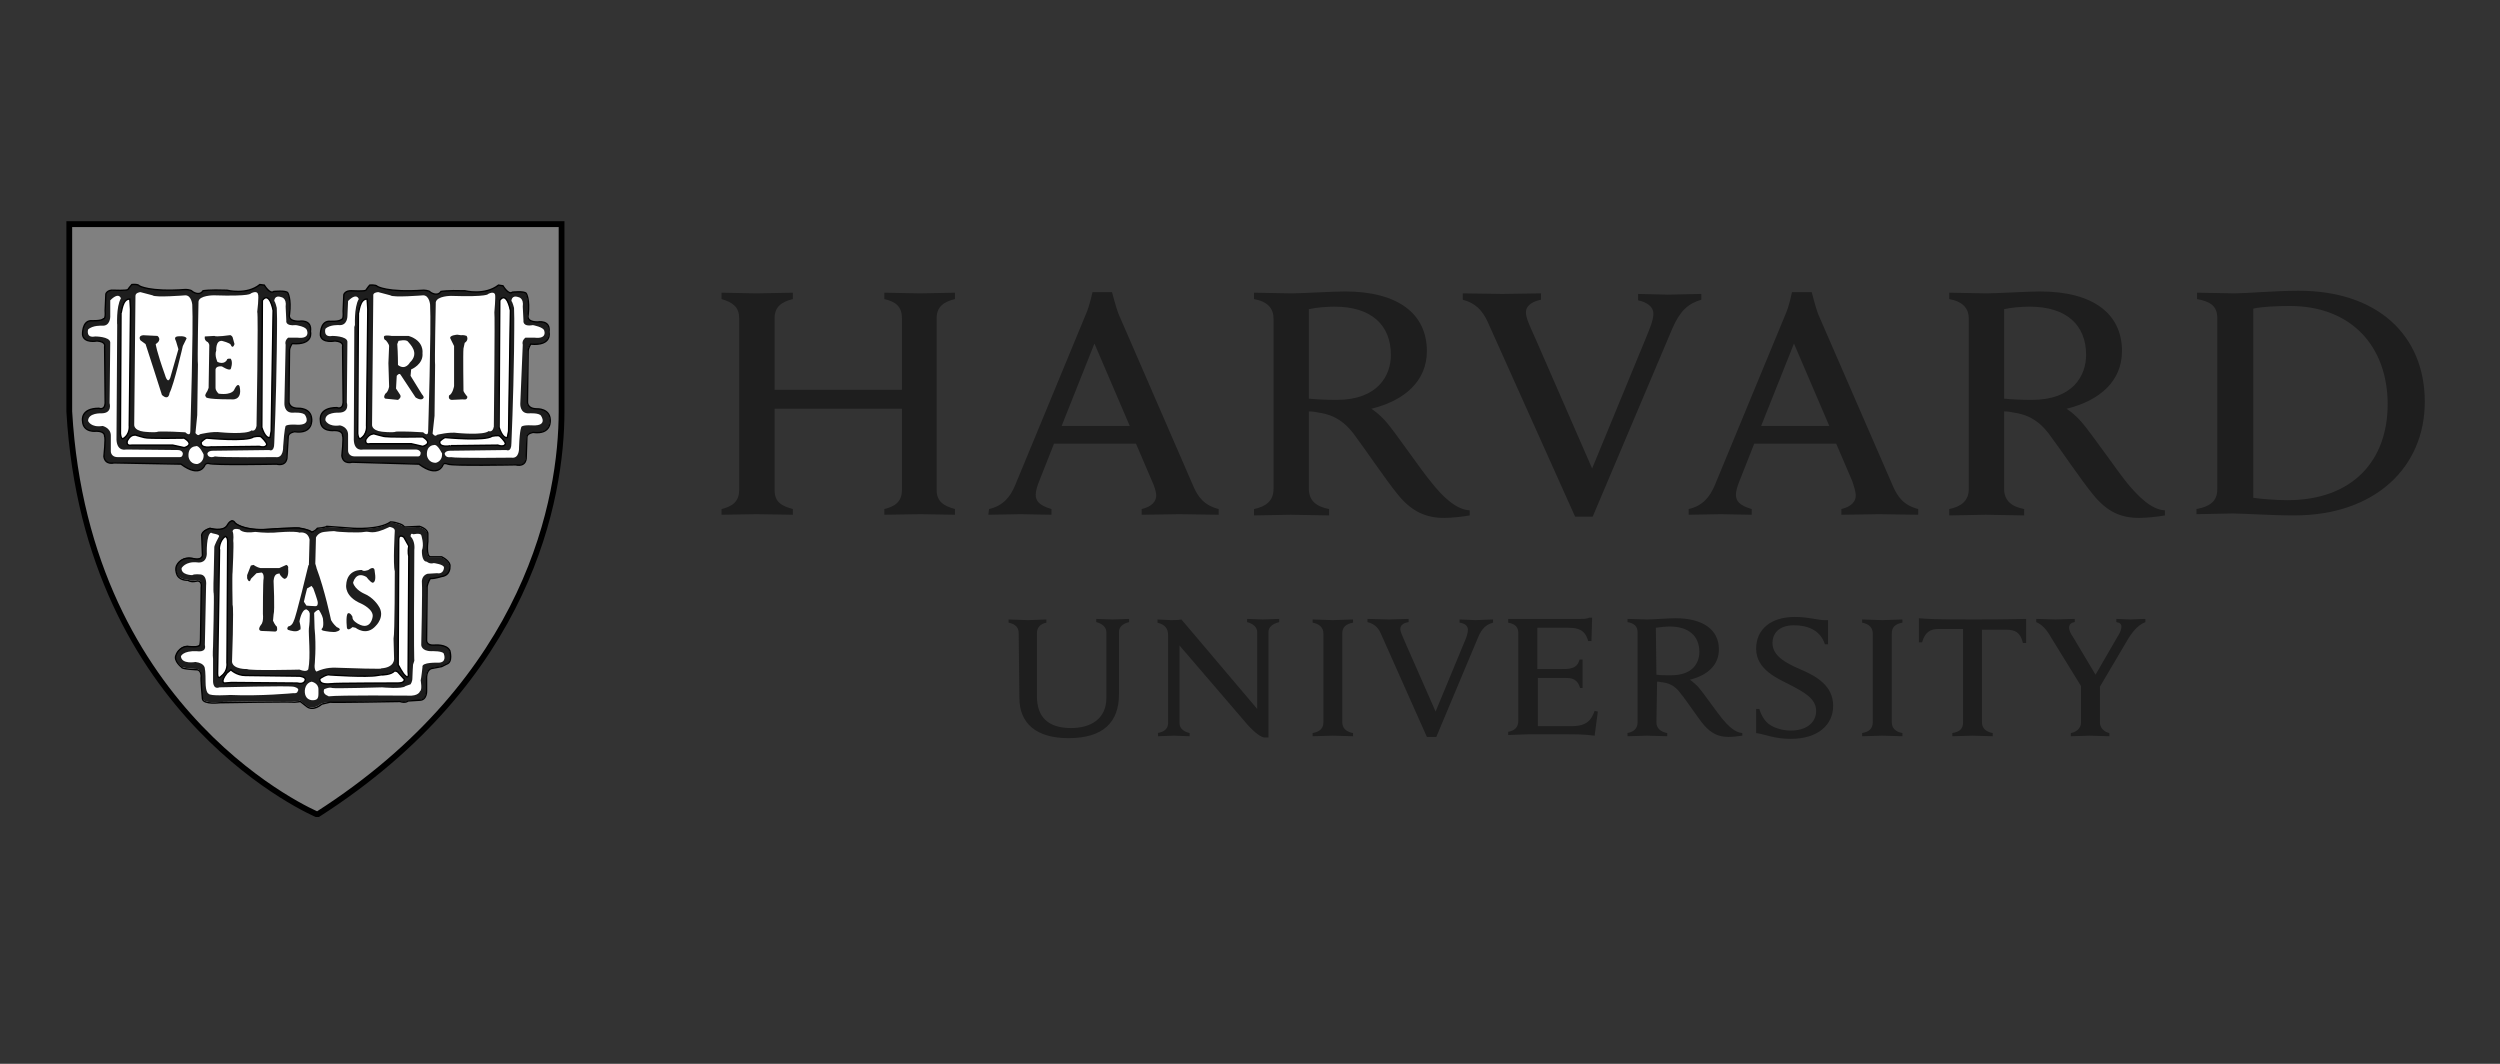 <svg xmlns="http://www.w3.org/2000/svg" xmlns:xlink="http://www.w3.org/1999/xlink" width="94" zoomAndPan="magnify" viewBox="0 0 70.5 30" height="40" preserveAspectRatio="xMidYMid meet" version="1.0"><rect x="0" y="0" width="70.5" height="30" fill="#333333" stroke="none"/><defs><clipPath id="195f1dda12"><path d="M 61 8 L 68.379 8 L 68.379 15 L 61 15 Z M 61 8 " clip-rule="nonzero"/></clipPath><clipPath id="0a9da9d79e"><path d="M 1.863 6.227 L 16 6.227 L 16 23 L 1.863 23 Z M 1.863 6.227 " clip-rule="nonzero"/></clipPath><clipPath id="6139759021"><path d="M 1.863 6.227 L 17 6.227 L 17 23.039 L 1.863 23.039 Z M 1.863 6.227 " clip-rule="nonzero"/></clipPath></defs><path fill="#1e1e1e" d="M 28.727 17.848 C 28.727 17.703 28.637 17.594 28.441 17.559 L 28.441 17.469 C 28.547 17.469 28.887 17.488 28.992 17.488 C 29.082 17.488 29.402 17.469 29.508 17.469 L 29.508 17.559 C 29.332 17.594 29.242 17.703 29.242 17.848 L 29.242 19.637 C 29.242 20.207 29.543 20.531 30.203 20.531 C 30.754 20.531 31.199 20.277 31.199 19.688 L 31.199 17.828 C 31.199 17.703 31.109 17.594 30.914 17.543 L 30.914 17.453 C 30.984 17.453 31.27 17.469 31.379 17.469 C 31.465 17.469 31.77 17.453 31.84 17.453 L 31.84 17.543 C 31.645 17.594 31.555 17.684 31.555 17.828 L 31.555 19.582 C 31.555 20.367 31.109 20.816 30.133 20.816 C 29.227 20.816 28.746 20.406 28.746 19.672 Z M 28.727 17.848 " fill-opacity="1" fill-rule="nonzero"/><path fill="#1e1e1e" d="M 32.641 20.672 C 32.855 20.637 32.941 20.531 32.941 20.387 L 32.941 17.918 C 32.941 17.703 32.836 17.613 32.641 17.559 L 32.641 17.469 C 32.746 17.469 32.926 17.488 33.016 17.488 C 33.102 17.488 33.227 17.488 33.316 17.469 L 35.453 19.992 L 35.453 17.828 C 35.453 17.703 35.363 17.594 35.168 17.543 L 35.168 17.453 C 35.238 17.453 35.523 17.469 35.609 17.469 C 35.699 17.469 35.984 17.453 36.074 17.453 L 36.074 17.543 C 35.879 17.594 35.77 17.684 35.77 17.828 L 35.77 20.797 L 35.648 20.797 C 35.559 20.781 35.414 20.691 35.184 20.441 L 33.262 18.203 L 33.262 20.387 C 33.262 20.512 33.336 20.621 33.547 20.672 L 33.547 20.762 C 33.477 20.762 33.191 20.746 33.102 20.746 C 33.016 20.746 32.73 20.762 32.656 20.762 L 32.656 20.672 Z M 32.641 20.672 " fill-opacity="1" fill-rule="nonzero"/><path fill="#1e1e1e" d="M 49.523 19.992 L 49.613 19.992 C 49.664 20.172 49.773 20.352 49.914 20.441 C 50.074 20.547 50.305 20.602 50.5 20.602 C 50.93 20.602 51.215 20.387 51.215 20.047 C 51.215 19.688 50.855 19.512 50.449 19.297 C 50.129 19.133 49.523 18.883 49.523 18.293 C 49.523 17.738 49.949 17.398 50.609 17.398 C 51.055 17.398 51.266 17.504 51.551 17.488 L 51.551 18.168 L 51.461 18.168 C 51.336 17.773 50.98 17.633 50.59 17.633 C 50.145 17.633 49.984 17.883 49.984 18.133 C 49.984 18.488 50.34 18.688 50.75 18.867 C 51.215 19.062 51.695 19.332 51.695 19.902 C 51.695 20.441 51.266 20.836 50.5 20.836 C 50.039 20.836 49.773 20.707 49.523 20.672 Z M 49.523 19.992 " fill-opacity="1" fill-rule="nonzero"/><path fill="#1e1e1e" d="M 58.719 19.402 L 57.848 17.988 C 57.707 17.738 57.582 17.613 57.422 17.543 L 57.422 17.453 C 57.547 17.453 57.867 17.469 57.957 17.469 C 58.043 17.469 58.383 17.453 58.508 17.453 L 58.508 17.543 C 58.398 17.559 58.348 17.613 58.348 17.703 C 58.348 17.773 58.398 17.883 58.453 17.953 C 58.508 18.043 59.094 19.027 59.094 19.027 L 59.715 17.953 C 59.789 17.848 59.824 17.738 59.824 17.668 C 59.824 17.594 59.77 17.559 59.68 17.543 L 59.68 17.453 C 59.789 17.453 60 17.469 60.074 17.469 C 60.145 17.469 60.395 17.453 60.5 17.453 L 60.5 17.543 C 60.27 17.633 60.109 17.848 59.965 18.098 L 59.184 19.422 M 59.219 19.258 L 59.219 20.387 C 59.219 20.492 59.309 20.637 59.484 20.672 L 59.484 20.762 C 59.379 20.762 59.023 20.746 58.934 20.746 C 58.844 20.746 58.523 20.762 58.398 20.762 L 58.398 20.672 C 58.598 20.637 58.684 20.492 58.684 20.387 L 58.684 19.312 " fill-opacity="1" fill-rule="nonzero"/><path fill="#1e1e1e" d="M 42.531 17.453 L 44.578 17.453 C 44.648 17.453 44.754 17.453 44.809 17.418 L 44.898 17.418 L 44.879 18.078 L 44.789 18.078 C 44.719 17.863 44.629 17.703 44.238 17.703 L 43.352 17.703 L 43.352 18.867 L 44.027 18.867 C 44.133 18.867 44.238 18.867 44.293 18.848 C 44.453 18.812 44.508 18.723 44.543 18.598 L 44.629 18.598 C 44.629 18.703 44.629 18.918 44.629 18.992 C 44.629 19.062 44.629 19.297 44.629 19.402 L 44.559 19.402 C 44.523 19.277 44.453 19.168 44.312 19.133 C 44.258 19.117 44.133 19.117 44.043 19.117 L 43.367 19.117 L 43.367 20.477 L 44.328 20.477 C 44.754 20.477 44.879 20.297 44.969 20.047 L 45.059 20.066 L 44.969 20.746 C 44.648 20.707 44.473 20.707 44.113 20.707 L 43.102 20.707 C 42.992 20.707 42.637 20.727 42.531 20.727 L 42.531 20.637 C 42.711 20.602 42.816 20.512 42.816 20.332 L 42.816 17.848 C 42.816 17.684 42.727 17.594 42.531 17.559 Z M 42.531 17.453 " fill-opacity="1" fill-rule="nonzero"/><path fill="#1e1e1e" d="M 37.32 17.863 C 37.32 17.703 37.211 17.594 37.016 17.559 L 37.016 17.469 C 37.125 17.469 37.48 17.488 37.586 17.488 C 37.676 17.488 38.031 17.469 38.156 17.469 L 38.156 17.559 C 37.961 17.594 37.852 17.684 37.852 17.863 L 37.852 20.367 C 37.852 20.531 37.961 20.637 38.156 20.672 L 38.156 20.762 C 38.047 20.762 37.691 20.746 37.586 20.746 C 37.496 20.746 37.125 20.762 37.016 20.762 L 37.016 20.672 C 37.211 20.637 37.32 20.547 37.32 20.367 Z M 37.32 17.863 " fill-opacity="1" fill-rule="nonzero"/><path fill="#1e1e1e" d="M 52.812 17.863 C 52.812 17.703 52.707 17.594 52.512 17.559 L 52.512 17.469 C 52.617 17.469 52.973 17.488 53.082 17.488 C 53.172 17.488 53.527 17.469 53.648 17.469 L 53.648 17.559 C 53.453 17.594 53.348 17.684 53.348 17.863 L 53.348 20.367 C 53.348 20.531 53.453 20.637 53.648 20.672 L 53.648 20.762 C 53.543 20.762 53.188 20.746 53.082 20.746 C 52.992 20.746 52.617 20.762 52.512 20.762 L 52.512 20.672 C 52.707 20.637 52.812 20.547 52.812 20.367 Z M 52.812 17.863 " fill-opacity="1" fill-rule="nonzero"/><path fill="#1e1e1e" d="M 55.645 17.469 C 54.523 17.469 54.344 17.453 54.113 17.434 L 54.113 18.113 L 54.203 18.113 C 54.289 17.809 54.449 17.738 54.664 17.738 L 55.359 17.738 L 55.359 20.367 C 55.359 20.547 55.27 20.637 55.055 20.672 L 55.055 20.762 C 55.164 20.762 55.535 20.746 55.625 20.746 C 55.73 20.746 56.07 20.762 56.195 20.762 L 56.195 20.672 C 56 20.637 55.891 20.531 55.891 20.367 L 55.891 17.758 L 56.586 17.758 C 56.816 17.758 56.977 17.828 57.047 18.133 L 57.137 18.133 L 57.137 17.453 C 56.941 17.453 56.762 17.469 55.645 17.469 " fill-opacity="1" fill-rule="nonzero"/><path fill="#1e1e1e" d="M 46.711 20.367 C 46.711 20.531 46.82 20.637 47.016 20.672 L 47.016 20.762 C 46.906 20.762 46.551 20.746 46.445 20.746 C 46.355 20.746 46 20.762 45.895 20.762 L 45.895 20.672 C 46.07 20.637 46.18 20.547 46.18 20.367 L 46.18 17.828 C 46.18 17.668 46.09 17.578 45.895 17.543 L 45.895 17.453 C 46 17.453 46.355 17.469 46.445 17.469 C 46.605 17.469 47.066 17.434 47.246 17.434 C 48.027 17.434 48.473 17.758 48.473 18.312 C 48.473 18.758 48.152 19.043 47.656 19.168 C 47.656 19.168 47.762 19.242 47.887 19.367 C 48.027 19.527 48.402 20.066 48.562 20.262 C 48.723 20.457 48.918 20.656 49.133 20.672 L 49.133 20.746 C 49.023 20.762 48.863 20.781 48.742 20.781 C 48.473 20.781 48.262 20.691 48.047 20.441 C 47.867 20.227 47.566 19.762 47.387 19.547 C 47.281 19.402 47.141 19.277 46.891 19.242 C 46.836 19.242 46.801 19.223 46.73 19.223 Z M 46.711 19.027 C 46.82 19.043 46.98 19.043 47.121 19.043 C 47.742 19.043 47.922 18.688 47.922 18.383 C 47.922 17.934 47.621 17.668 47.086 17.668 C 46.98 17.668 46.82 17.684 46.695 17.703 Z M 46.711 19.027 " fill-opacity="1" fill-rule="nonzero"/><path fill="#1e1e1e" d="M 38.938 17.863 C 38.867 17.703 38.762 17.594 38.562 17.543 L 38.562 17.453 C 38.688 17.453 39.082 17.469 39.168 17.469 C 39.258 17.469 39.598 17.453 39.723 17.453 L 39.723 17.543 C 39.613 17.559 39.488 17.613 39.488 17.738 C 39.488 17.809 39.543 17.918 39.633 18.133 L 40.484 20.066 L 41.285 18.133 C 41.359 17.973 41.395 17.848 41.395 17.758 C 41.395 17.648 41.305 17.578 41.16 17.559 L 41.16 17.469 C 41.27 17.469 41.535 17.488 41.605 17.488 C 41.676 17.488 41.98 17.469 42.105 17.469 L 42.105 17.559 C 41.91 17.613 41.785 17.719 41.676 17.988 L 40.504 20.781 L 40.238 20.781 Z M 38.938 17.863 " fill-opacity="1" fill-rule="nonzero"/><path fill="#1e1e1e" d="M 41.945 9.059 C 41.801 8.754 41.605 8.543 41.25 8.453 L 41.25 8.273 C 41.465 8.273 42.195 8.289 42.371 8.289 C 42.531 8.289 43.227 8.273 43.457 8.273 L 43.457 8.453 C 43.262 8.488 43.031 8.594 43.031 8.809 C 43.031 8.953 43.117 9.148 43.297 9.543 L 44.898 13.211 L 46.41 9.543 C 46.535 9.238 46.625 9.023 46.625 8.844 C 46.625 8.648 46.445 8.523 46.195 8.469 L 46.195 8.289 C 46.391 8.289 46.891 8.309 47.031 8.309 C 47.176 8.309 47.762 8.289 47.977 8.289 L 47.977 8.453 C 47.602 8.559 47.371 8.773 47.156 9.273 L 44.914 14.57 L 44.418 14.57 Z M 41.945 9.059 " fill-opacity="1" fill-rule="nonzero"/><path fill="#1e1e1e" d="M 20.348 14.355 C 20.633 14.285 20.844 14.16 20.844 13.82 L 20.844 8.969 C 20.844 8.648 20.648 8.523 20.348 8.434 L 20.348 8.254 C 20.508 8.254 21.164 8.273 21.324 8.273 C 21.504 8.273 22.199 8.254 22.359 8.254 L 22.359 8.434 C 22.074 8.504 21.844 8.629 21.844 8.969 L 21.844 10.992 L 25.434 10.992 L 25.434 8.969 C 25.434 8.629 25.238 8.504 24.938 8.434 L 24.938 8.254 C 25.098 8.254 25.773 8.273 25.953 8.273 C 26.113 8.273 26.789 8.254 26.93 8.254 L 26.93 8.434 C 26.645 8.504 26.414 8.629 26.414 8.969 L 26.414 13.82 C 26.414 14.141 26.609 14.266 26.93 14.355 L 26.93 14.516 C 26.789 14.516 26.113 14.5 25.953 14.5 C 25.773 14.5 25.098 14.516 24.938 14.516 L 24.938 14.355 C 25.223 14.285 25.434 14.16 25.434 13.82 L 25.434 11.527 L 21.844 11.527 L 21.844 13.82 C 21.844 14.16 22.039 14.266 22.359 14.355 L 22.359 14.516 C 22.199 14.516 21.523 14.5 21.324 14.5 C 21.164 14.5 20.508 14.516 20.348 14.516 Z M 20.348 14.355 " fill-opacity="1" fill-rule="nonzero"/><g clip-path="url(#195f1dda12)"><path fill="#1e1e1e" d="M 61.941 14.355 C 62.312 14.285 62.527 14.141 62.527 13.801 L 62.527 8.969 C 62.527 8.629 62.332 8.504 61.957 8.434 L 61.957 8.254 C 62.172 8.254 62.848 8.273 63.027 8.273 C 63.328 8.273 64.164 8.199 64.824 8.199 C 67.027 8.199 68.379 9.438 68.379 11.332 C 68.379 13.176 66.977 14.535 64.699 14.535 C 64.039 14.535 63.258 14.48 62.953 14.48 C 62.777 14.48 62.137 14.5 61.941 14.5 Z M 63.523 14.035 C 63.754 14.07 64.164 14.105 64.504 14.105 C 66.352 14.105 67.332 12.98 67.332 11.402 C 67.332 9.777 66.316 8.629 64.574 8.629 C 64.219 8.629 63.773 8.648 63.543 8.703 L 63.543 14.035 Z M 63.523 14.035 " fill-opacity="1" fill-rule="nonzero"/></g><path fill="#1e1e1e" d="M 36.91 13.785 C 36.91 14.105 37.105 14.285 37.48 14.355 L 37.48 14.535 C 37.266 14.535 36.59 14.516 36.395 14.516 C 36.234 14.516 35.559 14.535 35.363 14.535 L 35.363 14.355 C 35.699 14.285 35.914 14.125 35.914 13.785 L 35.914 8.988 C 35.914 8.703 35.754 8.504 35.363 8.434 L 35.363 8.254 C 35.574 8.254 36.234 8.273 36.41 8.273 C 36.715 8.273 37.586 8.219 37.926 8.219 C 39.418 8.219 40.238 8.844 40.238 9.902 C 40.238 10.742 39.613 11.297 38.672 11.527 C 38.672 11.527 38.883 11.656 39.098 11.906 C 39.363 12.211 40.078 13.266 40.379 13.621 C 40.664 13.98 41.055 14.375 41.445 14.391 L 41.445 14.535 C 41.25 14.57 40.949 14.605 40.719 14.605 C 40.219 14.605 39.809 14.43 39.418 13.945 C 39.082 13.535 38.492 12.656 38.156 12.211 C 37.941 11.941 37.676 11.707 37.195 11.637 C 37.105 11.617 37.016 11.602 36.91 11.602 Z M 36.91 11.242 C 37.105 11.262 37.391 11.277 37.691 11.277 C 38.848 11.277 39.223 10.598 39.223 10.008 C 39.223 9.168 38.672 8.648 37.641 8.648 C 37.426 8.648 37.125 8.668 36.91 8.719 Z M 36.91 11.242 " fill-opacity="1" fill-rule="nonzero"/><path fill="#1e1e1e" d="M 56.516 13.785 C 56.516 14.105 56.711 14.285 57.082 14.355 L 57.082 14.535 C 56.871 14.535 56.195 14.516 56 14.516 C 55.84 14.516 55.164 14.535 54.969 14.535 L 54.969 14.355 C 55.305 14.285 55.52 14.125 55.52 13.785 L 55.52 8.988 C 55.52 8.703 55.359 8.504 54.969 8.434 L 54.969 8.254 C 55.18 8.254 55.82 8.273 56.016 8.273 C 56.32 8.273 57.191 8.219 57.527 8.219 C 59.023 8.219 59.84 8.844 59.84 9.902 C 59.84 10.742 59.219 11.297 58.277 11.527 C 58.277 11.527 58.488 11.656 58.703 11.906 C 58.969 12.211 59.699 13.266 59.984 13.621 C 60.285 13.98 60.66 14.375 61.051 14.391 L 61.051 14.535 C 60.855 14.57 60.555 14.605 60.32 14.605 C 59.805 14.605 59.414 14.43 59.023 13.945 C 58.684 13.535 58.098 12.656 57.762 12.211 C 57.547 11.941 57.281 11.707 56.801 11.637 C 56.711 11.617 56.621 11.602 56.516 11.602 Z M 56.516 11.242 C 56.711 11.262 56.996 11.277 57.297 11.277 C 58.453 11.277 58.828 10.598 58.828 10.008 C 58.828 9.168 58.277 8.648 57.242 8.648 C 57.031 8.648 56.727 8.668 56.516 8.719 Z M 56.516 11.242 " fill-opacity="1" fill-rule="nonzero"/><path fill="#1e1e1e" d="M 27.891 14.355 C 28.281 14.266 28.496 14.016 28.637 13.66 L 30.629 8.844 C 30.719 8.648 30.809 8.238 30.809 8.238 L 31.359 8.238 C 31.359 8.238 31.465 8.648 31.539 8.844 L 33.637 13.676 C 33.777 14.016 33.957 14.25 34.367 14.355 L 34.367 14.516 C 34.133 14.516 33.422 14.5 33.262 14.5 C 33.102 14.5 32.426 14.516 32.195 14.516 L 32.195 14.355 C 32.496 14.285 32.605 14.125 32.605 13.98 C 32.605 13.855 32.551 13.711 32.48 13.551 L 32.035 12.512 L 29.723 12.512 L 29.312 13.551 C 29.262 13.676 29.207 13.836 29.207 13.945 C 29.207 14.125 29.297 14.25 29.652 14.355 L 29.652 14.516 C 29.438 14.516 28.906 14.5 28.781 14.5 L 27.871 14.516 Z M 31.859 12.012 L 30.863 9.688 L 29.938 12.012 Z M 31.859 12.012 " fill-opacity="1" fill-rule="nonzero"/><path fill="#1e1e1e" d="M 47.621 14.355 C 48.012 14.266 48.223 14.016 48.367 13.66 L 50.359 8.844 C 50.449 8.648 50.535 8.238 50.535 8.238 L 51.09 8.238 C 51.09 8.238 51.195 8.648 51.266 8.844 L 53.367 13.676 C 53.508 14.016 53.688 14.25 54.094 14.355 L 54.094 14.516 C 53.863 14.516 53.152 14.5 52.992 14.5 C 52.832 14.5 52.156 14.516 51.926 14.516 L 51.926 14.355 C 52.227 14.285 52.332 14.125 52.332 13.98 C 52.332 13.855 52.281 13.711 52.227 13.551 L 51.781 12.512 L 49.469 12.512 L 49.059 13.551 C 49.008 13.676 48.953 13.836 48.953 13.945 C 48.953 14.125 49.043 14.25 49.398 14.355 L 49.398 14.516 C 49.184 14.516 48.652 14.5 48.527 14.5 L 47.621 14.516 Z M 51.586 12.012 L 50.59 9.688 L 49.664 12.012 Z M 51.586 12.012 " fill-opacity="1" fill-rule="nonzero"/><g clip-path="url(#0a9da9d79e)"><path fill="#808080" d="M 1.969 6.32 L 15.848 6.32 L 15.848 11.602 C 15.848 14.016 14.957 19.152 8.961 22.965 C 8.961 22.965 2.469 20.227 1.969 11.602 C 1.969 11.602 1.969 6.32 1.969 6.32 Z M 1.969 6.32 " fill-opacity="1" fill-rule="nonzero"/></g><g clip-path="url(#6139759021)"><path stroke-linecap="butt" transform="matrix(0.178, 0, 0, 0.179, 1.864, 6.233)" fill="none" stroke-linejoin="miter" d="M 0.503 0.489 L 78.496 0.489 L 78.496 30.004 C 78.496 43.495 73.49 72.093 39.807 93.508 C 39.807 93.508 3.292 78.293 0.503 30.004 Z M 0.503 0.489 " stroke="#000000" stroke-width="0.915" stroke-opacity="1" stroke-miterlimit="4"/></g><path fill="#ffffff" d="M 12.484 13.105 C 12.484 13.105 12.359 13.496 11.809 13.086 L 9.922 13.031 C 9.922 13.031 9.672 13.105 9.637 12.852 C 9.637 12.852 9.691 12.336 9.656 12.281 C 9.656 12.281 9.672 12.137 9.426 12.137 C 9.426 12.137 9.031 12.191 9.031 11.852 C 9.031 11.852 8.961 11.492 9.496 11.492 C 9.496 11.492 9.656 11.566 9.672 11.352 C 9.672 11.352 9.656 9.883 9.656 9.777 C 9.656 9.777 9.711 9.633 9.441 9.613 C 9.441 9.613 9.07 9.688 9.031 9.453 C 9.031 9.453 9.016 9.078 9.266 9.059 C 9.266 9.059 9.566 9.078 9.621 9.008 C 9.621 9.008 9.691 9.043 9.672 8.773 L 9.691 8.309 C 9.691 8.309 9.727 8.184 9.922 8.199 C 9.922 8.199 10.277 8.219 10.312 8.184 C 10.312 8.184 10.387 8.074 10.422 8.039 C 10.422 8.039 10.598 8.023 10.633 8.074 C 10.633 8.074 10.902 8.254 11.934 8.184 C 11.934 8.184 12.094 8.184 12.129 8.238 C 12.129 8.238 12.324 8.379 12.43 8.219 C 12.43 8.219 12.59 8.184 13.105 8.199 C 13.105 8.199 13.66 8.344 14.051 8.039 L 14.176 8.059 C 14.176 8.059 14.336 8.328 14.441 8.238 C 14.441 8.238 14.777 8.199 14.832 8.273 C 14.832 8.273 14.938 8.434 14.887 8.883 C 14.887 8.883 14.816 9.078 15.152 9.078 C 15.152 9.078 15.527 9.008 15.473 9.363 C 15.473 9.363 15.578 9.758 14.957 9.703 C 14.957 9.703 14.887 9.812 14.887 9.902 C 14.887 9.902 14.867 11.188 14.867 11.332 C 14.867 11.332 14.852 11.527 15.137 11.527 C 15.137 11.527 15.492 11.512 15.508 11.832 C 15.508 11.832 15.562 12.262 15.027 12.191 C 15.027 12.191 14.867 12.211 14.852 12.316 L 14.832 12.891 C 14.832 12.891 14.852 13.176 14.531 13.105 C 14.477 13.105 12.77 13.141 12.625 13.086 C 12.574 13.066 12.504 13.051 12.484 13.105 " fill-opacity="1" fill-rule="nonzero"/><path fill="#ffffff" d="M 8.836 15 C 8.836 15 8.91 14.965 8.945 14.91 C 8.945 14.91 9.176 14.895 9.211 14.859 L 9.957 14.91 C 9.957 14.91 10.688 14.965 11.008 14.73 C 11.008 14.73 11.113 14.73 11.203 14.77 C 11.203 14.77 11.363 14.805 11.398 14.875 L 11.824 14.859 C 11.824 14.859 12.074 14.93 12.059 15.09 L 12.059 15.285 C 12.059 15.285 12.004 15.699 12.129 15.715 L 12.449 15.715 C 12.449 15.715 12.715 15.84 12.68 16.004 C 12.68 16.004 12.699 16.234 12.449 16.27 C 12.449 16.27 12.219 16.344 12.129 16.324 C 12.129 16.324 12.059 16.434 12.039 16.559 L 12.023 18.043 C 12.023 18.043 12.004 18.203 12.234 18.188 C 12.234 18.188 12.59 18.148 12.68 18.348 C 12.68 18.348 12.77 18.668 12.59 18.723 L 12.449 18.793 L 12.164 18.848 C 12.164 18.848 12.039 18.867 12.023 19.082 L 12.023 19.473 C 12.023 19.473 12.039 19.742 11.824 19.742 L 11.504 19.762 C 11.504 19.762 11.434 19.832 11.273 19.777 C 11.273 19.777 9.352 19.812 9.301 19.797 L 9.07 19.832 C 9.07 19.832 8.82 20.066 8.625 19.887 L 8.465 19.762 C 8.465 19.762 8.355 19.777 8.305 19.777 C 8.25 19.762 6.188 19.797 6.188 19.797 C 6.188 19.797 5.742 19.852 5.707 19.688 C 5.707 19.688 5.652 19.117 5.672 19.043 C 5.672 19.043 5.672 18.883 5.562 18.867 C 5.562 18.867 5.121 18.848 5.121 18.793 C 5.121 18.793 4.887 18.633 4.961 18.453 C 4.961 18.453 5.031 18.223 5.281 18.203 C 5.281 18.203 5.637 18.258 5.637 18.148 C 5.637 18.148 5.652 18.078 5.652 17.973 C 5.652 17.973 5.672 16.629 5.672 16.539 C 5.672 16.539 5.707 16.359 5.562 16.359 C 5.562 16.359 5.402 16.414 5.297 16.344 C 5.297 16.344 5.031 16.359 4.977 16.145 C 4.977 16.145 4.922 16.004 4.996 15.895 C 4.996 15.895 5.121 15.645 5.477 15.734 C 5.477 15.734 5.672 15.789 5.707 15.645 L 5.688 15.109 C 5.688 15.109 5.637 14.965 5.918 14.875 C 5.918 14.875 6.277 14.984 6.398 14.805 C 6.398 14.805 6.523 14.555 6.633 14.73 C 6.633 14.73 6.844 14.93 7.434 14.91 C 7.434 14.91 8.445 14.84 8.465 14.875 C 8.465 14.875 8.711 14.91 8.785 14.984 Z M 8.836 15 " fill-opacity="1" fill-rule="nonzero"/><path fill="#ffffff" d="M 5.777 13.105 C 5.777 13.105 5.652 13.496 5.102 13.086 L 3.215 13.051 C 3.215 13.051 2.965 13.121 2.93 12.871 C 2.93 12.871 2.984 12.352 2.949 12.297 C 2.949 12.297 2.965 12.156 2.719 12.156 C 2.719 12.156 2.344 12.211 2.328 11.871 C 2.328 11.871 2.254 11.512 2.789 11.512 C 2.789 11.512 2.949 11.582 2.965 11.367 C 2.965 11.367 2.949 9.902 2.949 9.777 C 2.949 9.777 3.004 9.633 2.734 9.613 C 2.734 9.613 2.363 9.688 2.328 9.438 C 2.328 9.438 2.309 9.059 2.559 9.043 C 2.559 9.043 2.859 9.059 2.914 8.988 C 2.914 8.988 2.984 9.023 2.965 8.754 L 2.984 8.289 C 2.984 8.289 3.02 8.164 3.215 8.184 C 3.215 8.184 3.57 8.199 3.605 8.164 C 3.605 8.164 3.68 8.059 3.715 8.023 C 3.715 8.023 3.891 8.004 3.926 8.059 C 3.926 8.059 4.195 8.238 5.227 8.164 C 5.227 8.164 5.387 8.164 5.422 8.219 C 5.422 8.219 5.617 8.363 5.723 8.199 C 5.723 8.199 5.883 8.164 6.398 8.184 C 6.398 8.184 6.953 8.328 7.324 8.023 L 7.449 8.039 C 7.449 8.039 7.609 8.309 7.715 8.219 C 7.715 8.219 8.055 8.184 8.109 8.254 C 8.109 8.254 8.215 8.414 8.16 8.863 C 8.16 8.863 8.09 9.059 8.43 9.059 C 8.43 9.059 8.801 8.988 8.75 9.348 C 8.75 9.348 8.855 9.738 8.234 9.688 C 8.234 9.688 8.16 9.793 8.16 9.883 C 8.16 9.883 8.145 11.172 8.145 11.316 C 8.145 11.316 8.125 11.512 8.41 11.512 C 8.41 11.512 8.766 11.492 8.785 11.816 C 8.785 11.816 8.836 12.246 8.305 12.172 C 8.305 12.172 8.145 12.191 8.125 12.297 L 8.09 12.871 C 8.09 12.871 8.109 13.156 7.789 13.086 C 7.734 13.086 6.027 13.121 5.883 13.066 C 5.883 13.066 5.812 13.051 5.777 13.105 " fill-opacity="1" fill-rule="nonzero"/><path fill="#1e1e1e" d="M 12.484 13.105 C 12.484 13.105 12.359 13.496 11.809 13.086 L 9.922 13.031 C 9.922 13.031 9.672 13.105 9.637 12.852 C 9.637 12.852 9.691 12.336 9.656 12.281 C 9.656 12.281 9.672 12.137 9.426 12.137 C 9.426 12.137 9.031 12.191 9.031 11.852 C 9.031 11.852 8.961 11.492 9.496 11.492 C 9.496 11.492 9.656 11.566 9.672 11.352 C 9.672 11.352 9.656 9.883 9.656 9.777 C 9.656 9.777 9.711 9.633 9.441 9.613 C 9.441 9.613 9.07 9.688 9.031 9.453 C 9.031 9.453 9.016 9.078 9.266 9.059 C 9.266 9.059 9.566 9.078 9.621 9.008 C 9.621 9.008 9.691 9.043 9.672 8.773 L 9.691 8.309 C 9.691 8.309 9.727 8.184 9.922 8.199 C 9.922 8.199 10.277 8.219 10.312 8.184 C 10.312 8.184 10.387 8.074 10.422 8.039 C 10.422 8.039 10.598 8.023 10.633 8.074 C 10.633 8.074 10.902 8.254 11.934 8.184 C 11.934 8.184 12.094 8.184 12.129 8.238 C 12.129 8.238 12.324 8.379 12.43 8.219 C 12.43 8.219 12.59 8.184 13.105 8.199 C 13.105 8.199 13.66 8.344 14.051 8.039 L 14.176 8.059 C 14.176 8.059 14.336 8.328 14.441 8.238 C 14.441 8.238 14.777 8.199 14.832 8.273 C 14.832 8.273 14.938 8.434 14.887 8.883 C 14.887 8.883 14.816 9.078 15.152 9.078 C 15.152 9.078 15.527 9.008 15.473 9.363 C 15.473 9.363 15.578 9.758 14.957 9.703 C 14.957 9.703 14.887 9.812 14.887 9.902 C 14.887 9.902 14.867 11.188 14.867 11.332 C 14.867 11.332 14.852 11.527 15.137 11.527 C 15.137 11.527 15.492 11.512 15.508 11.832 C 15.508 11.832 15.562 12.262 15.027 12.191 C 15.027 12.191 14.867 12.211 14.852 12.316 L 14.832 12.891 C 14.832 12.891 14.852 13.176 14.531 13.105 C 14.477 13.105 12.77 13.141 12.625 13.086 C 12.574 13.066 12.504 13.051 12.484 13.105 " fill-opacity="1" fill-rule="nonzero"/><path stroke-linecap="butt" transform="matrix(0.178, 0, 0, 0.179, 1.864, 6.233)" fill="none" stroke-linejoin="miter" d="M 59.7 38.409 C 59.7 38.409 58.998 40.592 55.902 38.299 L 45.296 37.994 C 45.296 37.994 43.891 38.409 43.693 36.99 C 43.693 36.99 44.001 34.108 43.803 33.802 C 43.803 33.802 43.891 32.995 42.508 32.995 C 42.508 32.995 40.29 33.3 40.29 31.401 C 40.29 31.401 39.895 29.393 42.903 29.393 C 42.903 29.393 43.803 29.807 43.891 28.607 C 43.891 28.607 43.803 20.399 43.803 19.809 C 43.803 19.809 44.111 19.001 42.596 18.892 C 42.596 18.892 40.51 19.307 40.29 17.997 C 40.29 17.997 40.202 15.902 41.607 15.792 C 41.607 15.792 43.298 15.902 43.606 15.509 C 43.606 15.509 44.001 15.705 43.891 14.199 L 44.001 11.601 C 44.001 11.601 44.198 10.902 45.296 10.99 C 45.296 10.99 47.294 11.099 47.492 10.902 C 47.492 10.902 47.909 10.291 48.107 10.095 C 48.107 10.095 49.095 10.007 49.293 10.291 C 49.293 10.291 50.808 11.295 56.604 10.902 C 56.604 10.902 57.505 10.902 57.702 11.208 C 57.702 11.208 58.8 11.994 59.393 11.099 C 59.393 11.099 60.293 10.902 63.192 10.99 C 63.192 10.99 66.31 11.797 68.505 10.095 L 69.208 10.204 C 69.208 10.204 70.108 11.71 70.701 11.208 C 70.701 11.208 72.59 10.99 72.897 11.404 C 72.897 11.404 73.49 12.3 73.204 14.81 C 73.204 14.81 72.809 15.902 74.698 15.902 C 74.698 15.902 76.805 15.509 76.498 17.495 C 76.498 17.495 77.091 19.7 73.6 19.394 C 73.6 19.394 73.204 20.006 73.204 20.508 C 73.204 20.508 73.095 27.69 73.095 28.498 C 73.095 28.498 73.007 29.589 74.61 29.589 C 74.61 29.589 76.608 29.502 76.696 31.292 C 76.696 31.292 77.003 33.693 73.995 33.3 C 73.995 33.3 73.095 33.409 73.007 33.999 L 72.897 37.208 C 72.897 37.208 73.007 38.802 71.206 38.409 C 70.899 38.409 61.303 38.605 60.491 38.299 C 60.206 38.19 59.81 38.103 59.7 38.409 Z M 59.7 38.409 " stroke="#000000" stroke-width="0.219" stroke-opacity="1" stroke-miterlimit="4"/><path fill="#ffffff" d="M 10.348 8.434 C 10.348 8.434 10.367 8.668 10.367 8.719 C 10.367 8.773 10.332 11.996 10.332 11.996 C 10.332 11.996 10.367 12.246 10.152 12.371 C 10.152 12.371 10.102 12.387 10.082 12.227 L 10.102 8.828 C 10.117 8.828 10.137 8.414 10.348 8.434 " fill-opacity="1" fill-rule="nonzero"/><path stroke-linecap="butt" transform="matrix(0.178, 0, 0, 0.179, 1.864, 6.233)" fill="none" stroke-linejoin="miter" d="M 47.69 12.3 C 47.69 12.3 47.8 13.609 47.8 13.893 C 47.8 14.199 47.602 32.209 47.602 32.209 C 47.602 32.209 47.8 33.606 46.592 34.305 C 46.592 34.305 46.306 34.392 46.197 33.497 L 46.306 14.504 C 46.394 14.504 46.504 12.19 47.69 12.3 Z M 47.69 12.3 " stroke="#000000" stroke-width="0.231" stroke-opacity="1" stroke-miterlimit="4"/><path fill="#ffffff" d="M 9.977 12.406 C 9.977 12.406 9.992 9.223 9.992 9.168 C 9.977 9.113 10.012 9.223 10.012 9.223 C 10.012 9.223 9.977 8.668 10.117 8.434 C 10.117 8.434 10.066 8.238 9.816 8.488 L 9.797 8.918 C 9.797 8.918 9.797 9.184 9.566 9.168 C 9.566 9.168 9.301 9.148 9.176 9.273 C 9.176 9.273 9.105 9.523 9.371 9.473 C 9.371 9.473 9.781 9.473 9.797 9.633 L 9.781 11.352 C 9.781 11.352 9.871 11.637 9.551 11.637 C 9.551 11.637 9.156 11.617 9.176 11.852 C 9.176 11.852 9.246 12.047 9.586 11.996 C 9.586 11.996 9.816 12.031 9.816 12.262 L 9.816 12.691 C 9.816 12.691 9.797 12.871 10.012 12.871 L 11.773 12.871 C 11.773 12.871 11.863 12.891 11.863 12.766 C 11.863 12.766 11.844 12.676 11.719 12.676 L 10.242 12.676 C 10.242 12.676 9.992 12.746 9.977 12.406 " fill-opacity="1" fill-rule="nonzero"/><path fill="#ffffff" d="M 10.312 12.387 C 10.312 12.387 10.262 12.551 10.438 12.512 L 11.594 12.512 L 11.914 12.586 C 11.914 12.586 12.234 12.512 11.914 12.316 C 11.914 12.316 10.883 12.336 10.793 12.297 C 10.793 12.297 10.582 12.246 10.527 12.227 C 10.527 12.246 10.422 12.211 10.312 12.387 " fill-opacity="1" fill-rule="nonzero"/><path stroke-linecap="butt" transform="matrix(0.178, 0, 0, 0.179, 1.864, 6.233)" fill="none" stroke-linejoin="miter" d="M 47.492 34.392 C 47.492 34.392 47.207 35.309 48.195 35.09 L 54.694 35.09 L 56.495 35.505 C 56.495 35.505 58.295 35.09 56.495 33.999 C 56.495 33.999 50.698 34.108 50.193 33.89 C 50.193 33.89 49.007 33.606 48.7 33.497 C 48.7 33.606 48.107 33.409 47.492 34.392 Z M 47.492 34.392 " stroke="#000000" stroke-width="0.231" stroke-opacity="1" stroke-miterlimit="4"/><path fill="#ffffff" d="M 12.234 12.551 C 12.234 12.551 12.023 12.551 12.039 12.836 C 12.039 12.836 12.059 13.051 12.289 13.051 C 12.289 13.051 12.484 13.016 12.465 12.781 C 12.465 12.801 12.344 12.512 12.234 12.551 " fill-opacity="1" fill-rule="nonzero"/><path fill="#ffffff" d="M 12.395 12.441 C 12.395 12.441 12.504 12.336 12.555 12.336 C 12.555 12.336 13.676 12.441 13.871 12.297 C 13.871 12.297 14.051 12.262 14.086 12.297 C 14.086 12.297 14.246 12.441 14.246 12.512 C 14.246 12.512 14.227 12.621 14.031 12.551 C 14.031 12.551 12.77 12.566 12.699 12.566 C 12.715 12.566 12.359 12.641 12.395 12.441 " fill-opacity="1" fill-rule="nonzero"/><path stroke-linecap="butt" transform="matrix(0.178, 0, 0, 0.179, 1.864, 6.233)" fill="none" stroke-linejoin="miter" d="M 59.195 34.697 C 59.195 34.697 59.81 34.108 60.096 34.108 C 60.096 34.108 66.398 34.697 67.495 33.89 C 67.495 33.89 68.505 33.693 68.703 33.89 C 68.703 33.89 69.603 34.697 69.603 35.09 C 69.603 35.09 69.494 35.702 68.396 35.309 C 68.396 35.309 61.303 35.396 60.908 35.396 C 60.996 35.396 58.998 35.811 59.195 34.697 Z M 59.195 34.697 " stroke="#000000" stroke-width="0.231" stroke-opacity="1" stroke-miterlimit="4"/><path fill="#ffffff" d="M 12.539 12.801 C 12.539 12.801 12.539 12.711 12.699 12.711 L 14.281 12.691 C 14.281 12.691 14.422 12.766 14.422 12.496 C 14.422 12.496 14.477 11.262 14.496 9.902 C 14.496 9.488 14.512 9.078 14.496 8.684 C 14.496 8.684 14.457 8.523 14.422 8.488 C 14.422 8.488 14.422 8.309 14.617 8.379 C 14.617 8.379 14.777 8.398 14.742 8.648 L 14.762 9.043 C 14.762 9.043 14.727 9.223 15.027 9.168 C 15.027 9.168 15.332 9.223 15.348 9.328 C 15.348 9.328 15.438 9.562 15.082 9.523 L 14.816 9.523 C 14.816 9.523 14.707 9.598 14.742 9.723 L 14.672 11.387 C 14.672 11.387 14.656 11.672 14.922 11.656 C 14.922 11.656 15.207 11.637 15.258 11.727 C 15.258 11.727 15.457 12.012 15.027 11.996 C 15.027 11.996 14.762 11.977 14.707 12.031 C 14.707 12.031 14.656 12.082 14.637 12.621 C 14.637 12.621 14.656 12.941 14.422 12.906 C 14.422 12.906 12.859 12.926 12.715 12.891 C 12.715 12.891 12.574 12.926 12.539 12.801 " fill-opacity="1" fill-rule="nonzero"/><path fill="#ffffff" d="M 10.527 8.344 L 10.492 11.977 C 10.492 11.977 10.473 12.137 10.758 12.172 C 10.758 12.172 11.078 12.211 11.168 12.172 C 11.168 12.172 11.383 12.156 11.934 12.191 C 11.934 12.191 12.074 12.336 12.074 12.156 C 12.074 12.156 12.164 9.223 12.129 8.594 C 12.129 8.594 12.109 8.328 11.934 8.328 C 11.934 8.328 11.078 8.398 11.008 8.328 L 10.668 8.238 C 10.633 8.238 10.508 8.254 10.527 8.344 " fill-opacity="1" fill-rule="nonzero"/><path fill="#ffffff" d="M 12.289 8.523 C 12.289 8.523 12.254 10.223 12.27 10.293 L 12.254 11.727 L 12.199 12.227 C 12.199 12.227 12.27 12.336 12.324 12.262 C 12.324 12.262 12.68 12.172 12.91 12.211 C 12.91 12.211 13.641 12.281 13.781 12.156 C 13.781 12.156 13.891 12.211 13.926 12.031 C 13.926 12.031 13.961 8.863 13.941 8.809 C 13.941 8.809 13.98 8.363 13.961 8.309 C 13.961 8.309 13.941 8.199 13.766 8.289 C 13.766 8.289 13.781 8.379 12.715 8.344 C 12.715 8.344 12.324 8.344 12.289 8.523 " fill-opacity="1" fill-rule="nonzero"/><path fill="#ffffff" d="M 14.086 8.469 L 14.066 12.047 C 14.066 12.047 14.156 12.371 14.301 12.336 C 14.301 12.336 14.316 12.262 14.336 12.156 L 14.387 8.754 C 14.387 8.738 14.281 8.199 14.086 8.469 " fill-opacity="1" fill-rule="nonzero"/><path stroke-linecap="butt" transform="matrix(0.178, 0, 0, 0.179, 1.864, 6.233)" fill="none" stroke-linejoin="miter" d="M 68.703 12.496 L 68.593 32.493 C 68.593 32.493 69.098 34.305 69.911 34.108 C 69.911 34.108 69.999 33.693 70.108 33.104 L 70.394 14.09 C 70.394 14.002 69.801 10.99 68.703 12.496 Z M 68.703 12.496 " stroke="#000000" stroke-width="0.231" stroke-opacity="1" stroke-miterlimit="4"/><path fill="#1e1e1e" d="M 12.699 9.543 C 12.664 9.453 12.895 9.438 12.895 9.438 L 13 9.453 C 13.07 9.438 13.16 9.473 13.16 9.473 C 13.23 9.598 13.105 9.668 13.105 9.668 L 13.07 9.828 C 13.055 9.953 13.07 11.027 13.07 11.027 C 13.09 11.082 13.18 11.188 13.18 11.188 C 13.18 11.297 13.055 11.262 13.055 11.262 L 12.734 11.277 C 12.625 11.262 12.664 11.152 12.664 11.152 C 12.77 11.102 12.805 10.887 12.805 10.887 L 12.805 9.758 Z M 12.699 9.543 " fill-opacity="1" fill-rule="nonzero"/><path fill="#1e1e1e" d="M 11.188 10.598 L 11.168 10.957 L 11.273 11.117 C 11.348 11.207 11.223 11.277 11.223 11.277 L 10.867 11.242 C 10.793 11.207 10.867 11.102 10.867 11.102 C 10.953 11.047 10.973 10.902 10.973 10.902 L 10.953 10.242 L 10.973 9.758 C 10.973 9.703 10.883 9.598 10.883 9.598 C 10.812 9.578 10.828 9.488 10.828 9.488 C 10.848 9.438 11.043 9.473 11.043 9.473 L 11.523 9.473 C 11.969 9.613 11.914 9.953 11.914 9.953 C 11.949 10.277 11.594 10.418 11.594 10.418 L 11.578 10.598 L 11.898 11.117 C 11.949 11.172 11.949 11.207 11.949 11.207 C 11.898 11.332 11.719 11.207 11.719 11.207 L 11.293 10.562 C 11.258 10.508 11.188 10.598 11.188 10.598 M 11.203 9.703 C 11.223 9.953 11.223 10.293 11.223 10.293 C 11.434 10.457 11.559 10.223 11.559 10.223 C 11.844 9.953 11.559 9.703 11.504 9.633 C 11.453 9.562 11.238 9.613 11.238 9.613 Z M 11.203 9.703 " fill-opacity="1" fill-rule="nonzero"/><path fill="#1e1e1e" d="M 8.836 15 C 8.836 15 8.91 14.965 8.945 14.91 C 8.945 14.91 9.176 14.895 9.211 14.859 L 9.957 14.91 C 9.957 14.91 10.688 14.965 11.008 14.73 C 11.008 14.73 11.113 14.73 11.203 14.77 C 11.203 14.77 11.363 14.805 11.398 14.875 L 11.824 14.859 C 11.824 14.859 12.074 14.93 12.059 15.09 L 12.059 15.285 C 12.059 15.285 12.004 15.699 12.129 15.715 L 12.449 15.715 C 12.449 15.715 12.715 15.84 12.68 16.004 C 12.68 16.004 12.699 16.234 12.449 16.27 C 12.449 16.27 12.219 16.344 12.129 16.324 C 12.129 16.324 12.059 16.434 12.039 16.559 L 12.023 18.043 C 12.023 18.043 12.004 18.203 12.234 18.188 C 12.234 18.188 12.59 18.148 12.68 18.348 C 12.68 18.348 12.77 18.668 12.59 18.723 L 12.449 18.793 L 12.164 18.848 C 12.164 18.848 12.039 18.867 12.023 19.082 L 12.023 19.473 C 12.023 19.473 12.039 19.742 11.824 19.742 L 11.504 19.762 C 11.504 19.762 11.434 19.832 11.273 19.777 C 11.273 19.777 9.352 19.812 9.301 19.797 L 9.07 19.832 C 9.07 19.832 8.82 20.066 8.625 19.887 L 8.465 19.762 C 8.465 19.762 8.355 19.777 8.305 19.777 C 8.25 19.762 6.188 19.797 6.188 19.797 C 6.188 19.797 5.742 19.852 5.707 19.688 C 5.707 19.688 5.652 19.117 5.672 19.043 C 5.672 19.043 5.672 18.883 5.562 18.867 C 5.562 18.867 5.121 18.848 5.121 18.793 C 5.121 18.793 4.887 18.633 4.961 18.453 C 4.961 18.453 5.031 18.223 5.281 18.203 C 5.281 18.203 5.637 18.258 5.637 18.148 C 5.637 18.148 5.652 18.078 5.652 17.973 C 5.652 17.973 5.672 16.629 5.672 16.539 C 5.672 16.539 5.707 16.359 5.562 16.359 C 5.562 16.359 5.402 16.414 5.297 16.344 C 5.297 16.344 5.031 16.359 4.977 16.145 C 4.977 16.145 4.922 16.004 4.996 15.895 C 4.996 15.895 5.121 15.645 5.477 15.734 C 5.477 15.734 5.672 15.789 5.707 15.645 L 5.688 15.109 C 5.688 15.109 5.637 14.965 5.918 14.875 C 5.918 14.875 6.277 14.984 6.398 14.805 C 6.398 14.805 6.523 14.555 6.633 14.73 C 6.633 14.73 6.844 14.93 7.434 14.91 C 7.434 14.91 8.445 14.84 8.465 14.875 C 8.465 14.875 8.711 14.91 8.785 14.984 Z M 8.836 15 " fill-opacity="1" fill-rule="nonzero"/><path stroke-linecap="butt" transform="matrix(0.178, 0, 0, 0.179, 1.864, 6.233)" fill="none" stroke-linejoin="miter" d="M 39.192 48.909 C 39.192 48.909 39.609 48.691 39.807 48.407 C 39.807 48.407 41.102 48.298 41.3 48.101 L 45.494 48.407 C 45.494 48.407 49.6 48.691 51.401 47.403 C 51.401 47.403 51.993 47.403 52.498 47.599 C 52.498 47.599 53.399 47.796 53.596 48.21 L 55.99 48.101 C 55.99 48.101 57.395 48.494 57.307 49.389 L 57.307 50.503 C 57.307 50.503 57 52.795 57.702 52.904 L 59.503 52.904 C 59.503 52.904 60.996 53.603 60.798 54.498 C 60.798 54.498 60.908 55.807 59.503 56.004 C 59.503 56.004 58.207 56.397 57.702 56.31 C 57.702 56.31 57.307 56.899 57.197 57.598 L 57.11 66.002 C 57.11 66.002 57 66.897 58.295 66.81 C 58.295 66.81 60.293 66.592 60.798 67.705 C 60.798 67.705 61.303 69.495 60.293 69.801 L 59.503 70.194 L 57.9 70.499 C 57.9 70.499 57.197 70.608 57.11 71.809 L 57.11 73.992 C 57.11 73.992 57.197 75.498 55.99 75.498 L 54.189 75.608 C 54.189 75.608 53.794 76 52.894 75.695 C 52.894 75.695 42.091 75.891 41.805 75.804 L 40.51 76.11 C 40.51 76.11 39.104 77.398 38.006 76.393 L 37.106 75.695 C 37.106 75.695 36.491 75.804 36.206 75.804 C 35.899 75.695 24.305 75.891 24.305 75.891 C 24.305 75.891 21.802 76.197 21.604 75.302 C 21.604 75.302 21.297 72.093 21.407 71.7 C 21.407 71.7 21.407 70.805 20.792 70.696 C 20.792 70.696 18.311 70.608 18.311 70.303 C 18.311 70.303 16.993 69.299 17.41 68.404 C 17.41 68.404 17.805 67.094 19.211 67.006 C 19.211 67.006 21.209 67.29 21.209 66.701 C 21.209 66.701 21.297 66.308 21.297 65.697 C 21.297 65.697 21.407 58.209 21.407 57.707 C 21.407 57.707 21.604 56.702 20.792 56.702 C 20.792 56.702 19.891 57.008 19.299 56.593 C 19.299 56.593 17.805 56.702 17.498 55.502 C 17.498 55.502 17.191 54.694 17.608 54.105 C 17.608 54.105 18.311 52.708 20.309 53.21 C 20.309 53.21 21.407 53.493 21.604 52.708 L 21.494 49.695 C 21.494 49.695 21.209 48.909 22.79 48.407 C 22.79 48.407 24.81 48.996 25.491 47.992 C 25.491 47.992 26.193 46.595 26.808 47.599 C 26.808 47.599 27.994 48.691 31.309 48.603 C 31.309 48.603 36.996 48.21 37.106 48.407 C 37.106 48.407 38.489 48.603 38.907 48.996 Z M 39.192 48.909 " stroke="#000000" stroke-width="0.219" stroke-opacity="1" stroke-miterlimit="4"/><path fill="#ffffff" d="M 9.141 19.438 C 9.141 19.438 9.281 19.367 9.371 19.402 C 9.461 19.422 10.777 19.383 10.777 19.383 C 10.777 19.383 11.348 19.438 11.434 19.348 L 11.578 19.297 C 11.578 19.297 11.629 19.223 11.629 19.133 C 11.629 19.043 11.648 18.742 11.648 18.742 L 11.684 18.633 C 11.684 18.633 11.664 18.527 11.684 15.5 C 11.684 15.5 11.719 15.27 11.578 15.125 C 11.578 15.125 11.578 15.035 11.629 15.055 C 11.684 15.07 11.648 15.07 11.648 15.07 C 11.648 15.07 11.844 15.02 11.879 15.09 C 11.879 15.09 11.969 15.359 11.898 15.52 C 11.898 15.52 11.879 15.84 12.039 15.84 C 12.039 15.84 12.109 15.914 12.234 15.879 C 12.234 15.879 12.52 15.914 12.52 16.004 C 12.52 16.004 12.52 16.199 12.324 16.164 L 12.059 16.18 C 12.059 16.18 11.879 16.219 11.898 16.434 C 11.914 16.648 11.879 18.188 11.879 18.188 C 11.879 18.188 11.879 18.363 12.164 18.363 C 12.164 18.363 12.52 18.348 12.52 18.453 C 12.52 18.453 12.609 18.688 12.359 18.688 C 12.359 18.688 11.879 18.668 11.914 18.812 C 11.914 18.812 11.879 19.133 11.863 19.188 C 11.863 19.188 11.914 19.457 11.844 19.492 C 11.844 19.492 11.809 19.637 11.504 19.617 C 11.504 19.617 9.566 19.598 9.266 19.637 C 9.266 19.617 9.086 19.598 9.141 19.438 " fill-opacity="1" fill-rule="nonzero"/><path fill="#ffffff" d="M 8.785 19.223 C 8.785 19.223 8.98 19.258 8.98 19.438 C 8.98 19.617 8.996 19.723 8.871 19.742 C 8.766 19.762 8.641 19.723 8.605 19.582 C 8.57 19.438 8.625 19.258 8.785 19.223 " fill-opacity="1" fill-rule="nonzero"/><path fill="#ffffff" d="M 9.016 19.133 C 9.016 19.133 9.211 18.992 9.301 19.027 C 9.301 19.027 10.332 19.098 10.633 19.043 C 10.953 18.992 10.758 19.027 10.758 19.027 C 10.758 19.027 11.027 19.027 11.113 18.918 C 11.113 18.918 11.188 18.902 11.238 18.973 L 11.398 19.152 C 11.398 19.152 11.418 19.258 11.223 19.258 C 11.223 19.258 9.391 19.258 9.336 19.277 C 9.316 19.277 8.98 19.332 9.016 19.133 " fill-opacity="1" fill-rule="nonzero"/><path stroke-linecap="butt" transform="matrix(0.178, 0, 0, 0.179, 1.864, 6.233)" fill="none" stroke-linejoin="miter" d="M 40.202 72.093 C 40.202 72.093 41.3 71.307 41.805 71.503 C 41.805 71.503 47.602 71.896 49.293 71.591 C 51.093 71.307 49.995 71.503 49.995 71.503 C 49.995 71.503 51.51 71.503 51.993 70.892 C 51.993 70.892 52.411 70.805 52.696 71.198 L 53.596 72.202 C 53.596 72.202 53.706 72.791 52.608 72.791 C 52.608 72.791 42.31 72.791 42.003 72.901 C 41.893 72.901 40.005 73.206 40.202 72.093 Z M 40.202 72.093 " stroke="#000000" stroke-width="0.231" stroke-opacity="1" stroke-miterlimit="4"/><path fill="#ffffff" d="M 6.348 15.125 C 6.348 15.125 6.418 15.125 6.418 15.27 L 6.398 18.688 C 6.398 18.688 6.438 18.918 6.238 19.062 C 6.238 19.062 6.133 19.188 6.133 18.992 L 6.188 15.5 C 6.168 15.484 6.188 15.234 6.348 15.125 " fill-opacity="1" fill-rule="nonzero"/><path stroke-linecap="butt" transform="matrix(0.178, 0, 0, 0.179, 1.864, 6.233)" fill="none" stroke-linejoin="miter" d="M 25.205 49.695 C 25.205 49.695 25.6 49.695 25.6 50.503 L 25.491 69.604 C 25.491 69.604 25.71 70.892 24.59 71.7 C 24.59 71.7 23.998 72.398 23.998 71.307 L 24.305 51.791 C 24.195 51.703 24.305 50.306 25.205 49.695 Z M 25.205 49.695 " stroke="#000000" stroke-width="0.231" stroke-opacity="1" stroke-miterlimit="4"/><path fill="#ffffff" d="M 6.168 15.145 C 6.168 15.145 6.027 15.395 6.043 15.449 L 6.027 16.199 C 6.027 16.199 6.008 16.684 6.027 16.738 C 6.043 16.789 6.008 18.223 6.008 18.223 C 6.008 18.223 5.992 18.488 6.008 18.578 L 6.008 19.188 C 6.008 19.188 5.992 19.457 6.188 19.383 C 6.188 19.383 8.16 19.332 8.285 19.367 C 8.285 19.367 8.465 19.402 8.395 19.492 C 8.395 19.492 8.395 19.562 8.27 19.547 C 8.27 19.547 7.344 19.637 6.488 19.598 C 6.488 19.598 5.918 19.637 5.883 19.562 C 5.883 19.562 5.797 19.547 5.797 19.223 C 5.797 19.223 5.797 18.918 5.777 18.867 C 5.777 18.867 5.797 18.703 5.512 18.668 C 5.512 18.668 5.121 18.742 5.102 18.508 C 5.102 18.508 5.156 18.348 5.547 18.363 C 5.547 18.363 5.832 18.418 5.777 18.188 L 5.812 16.504 C 5.812 16.504 5.848 16.219 5.652 16.199 C 5.652 16.199 5.477 16.18 5.422 16.219 C 5.422 16.219 5.102 16.219 5.121 16.02 C 5.121 16.02 5.227 15.824 5.562 15.859 C 5.562 15.859 5.812 15.914 5.832 15.625 C 5.832 15.625 5.812 15.055 5.957 15.02 C 5.957 15.055 6.238 15.055 6.168 15.145 " fill-opacity="1" fill-rule="nonzero"/><path stroke-linecap="butt" transform="matrix(0.178, 0, 0, 0.179, 1.864, 6.233)" fill-opacity="1" fill="#ffffff" fill-rule="nonzero" stroke-linejoin="miter" d="M 26.105 70.696 C 26.105 70.696 27.006 71.591 28.411 71.591 L 36.996 71.7 C 36.996 71.7 38.006 71.809 37.897 72.289 C 37.897 72.289 37.809 73.097 36.601 72.791 L 26.193 72.704 L 25.095 72.791 C 25.095 72.791 24.305 72.704 25.491 71.198 Z M 26.105 70.696 " stroke="#000000" stroke-width="0.231" stroke-opacity="1" stroke-miterlimit="4"/><path stroke-linecap="butt" transform="matrix(0.178, 0, 0, 0.179, 1.864, 6.233)" fill-opacity="1" fill="#ffffff" fill-rule="nonzero" stroke-linejoin="miter" d="M 52.608 69.91 C 52.608 69.91 53.399 71.394 53.706 71.591 C 53.706 71.591 54.409 72.398 54.189 71.001 L 54.299 52.795 C 54.299 52.795 54.101 52.205 54.299 51.201 L 53.508 49.804 C 53.508 49.804 52.696 49.193 52.696 50.197 L 52.608 69.604 Z M 52.608 69.91 " stroke="#000000" stroke-width="0.231" stroke-opacity="1" stroke-miterlimit="4"/><path fill="#ffffff" d="M 8.73 17.184 C 8.73 17.184 8.75 17.453 8.711 17.719 C 8.695 17.863 8.766 18.527 8.695 18.867 C 8.695 18.867 8.676 18.973 8.445 18.883 C 8.445 18.883 7.004 18.918 6.969 18.867 C 6.969 18.867 6.578 18.883 6.543 18.668 C 6.543 18.668 6.598 17.113 6.559 17.059 C 6.559 17.059 6.543 16.219 6.559 16.129 C 6.559 16.129 6.598 15.34 6.578 15.25 C 6.578 15.25 6.598 15.07 6.559 14.984 C 6.559 14.984 6.559 14.875 6.758 14.93 C 6.758 14.93 6.828 15.055 7.199 15 C 7.199 15 7.469 15.035 7.734 15.02 C 7.734 15.02 8.305 14.965 8.445 15.02 C 8.445 15.02 8.676 14.965 8.73 15.215 L 8.711 15.914 L 8.785 16.145 L 8.855 16.094 L 8.891 15.914 L 8.91 15.16 C 8.91 15.16 8.961 15.02 9.141 15 C 9.141 15 9.426 14.965 9.461 14.984 C 9.496 15 10.117 15.035 10.277 15 C 10.438 14.965 10.473 15.109 10.988 14.859 C 10.988 14.859 11.133 14.875 11.133 14.965 C 11.133 14.965 11.078 15.93 11.133 16.109 C 11.133 16.109 11.133 17.883 11.098 18.008 L 11.113 18.578 C 11.113 18.578 11.133 18.828 10.742 18.848 C 10.742 18.848 10.988 18.883 9.441 18.828 C 9.441 18.828 9.191 18.812 8.926 18.938 C 8.926 18.938 8.871 18.918 8.871 18.777 C 8.871 18.777 8.926 18.238 8.871 17.719 L 8.855 17.148 Z M 8.73 17.184 " fill-opacity="1" fill-rule="nonzero"/><path fill="#1e1e1e" d="M 7.715 16.379 C 7.715 16.379 7.754 17.219 7.715 17.328 L 7.699 17.504 C 7.699 17.504 7.754 17.633 7.805 17.668 C 7.805 17.668 7.859 17.828 7.734 17.809 C 7.734 17.809 7.449 17.793 7.379 17.793 C 7.379 17.793 7.219 17.793 7.379 17.594 C 7.379 17.594 7.434 17.523 7.414 17.309 C 7.414 17.309 7.414 16.359 7.434 16.309 C 7.434 16.309 7.449 16.18 7.379 16.145 L 7.234 16.164 L 7.074 16.324 C 7.074 16.324 7.039 16.484 6.969 16.309 L 6.969 16.219 L 7.074 15.949 L 7.148 15.93 C 7.148 15.93 7.254 16.004 7.344 16.02 L 7.875 16.02 L 8.074 15.93 C 8.074 15.93 8.145 15.949 8.125 16.039 C 8.125 16.039 8.16 16.309 8.02 16.324 C 8.02 16.324 7.93 16.289 7.875 16.164 C 7.875 16.199 7.734 16.129 7.715 16.379 " fill-opacity="1" fill-rule="nonzero"/><path fill="#1e1e1e" d="M 10.207 16.074 C 10.207 16.074 9.781 16.039 9.762 16.504 C 9.762 16.504 9.711 16.824 10.188 17.023 C 10.188 17.023 10.547 17.184 10.508 17.398 C 10.508 17.398 10.457 17.793 10.102 17.594 C 10.102 17.594 9.922 17.504 9.941 17.398 C 9.941 17.398 9.887 17.273 9.816 17.293 C 9.816 17.293 9.746 17.309 9.781 17.684 C 9.781 17.684 9.781 17.828 9.941 17.684 L 10.027 17.703 C 10.027 17.703 10.332 17.953 10.598 17.648 C 10.598 17.648 10.883 17.379 10.668 17.078 C 10.668 17.078 10.527 16.844 10.262 16.738 C 10.262 16.738 10.012 16.629 9.957 16.434 C 9.957 16.434 10.027 16.094 10.332 16.27 C 10.332 16.27 10.438 16.414 10.508 16.434 C 10.508 16.434 10.598 16.434 10.582 16.234 L 10.562 16.074 C 10.562 16.074 10.547 15.949 10.387 16.074 C 10.387 16.074 10.242 16.129 10.207 16.074 " fill-opacity="1" fill-rule="nonzero"/><path fill="#1e1e1e" d="M 8.836 15.84 C 8.91 15.895 8.926 16.02 8.926 16.02 C 9.156 16.629 9.336 17.488 9.336 17.488 C 9.391 17.594 9.496 17.684 9.496 17.684 C 9.691 17.758 9.496 17.809 9.496 17.809 C 9.426 17.848 9.156 17.793 9.156 17.793 C 9.016 17.773 9.086 17.719 9.086 17.719 C 9.141 17.668 9.105 17.434 9.105 17.434 C 9.086 17.344 8.996 17.203 8.996 17.203 C 8.945 17.184 8.871 17.273 8.871 17.273 C 8.871 17.273 8.75 17.328 8.73 17.273 C 8.711 17.219 8.641 17.184 8.641 17.184 C 8.5 17.184 8.445 17.523 8.445 17.523 C 8.516 17.809 8.445 17.758 8.445 17.758 C 8.375 17.848 8.16 17.773 8.16 17.773 C 8.055 17.758 8.125 17.668 8.125 17.668 C 8.25 17.648 8.285 17.504 8.285 17.504 C 8.34 17.434 8.695 15.949 8.695 15.949 C 8.73 15.914 8.75 15.789 8.836 15.84 M 8.66 16.594 C 8.641 16.648 8.57 16.969 8.57 16.969 L 8.641 17.078 C 8.641 17.078 8.82 17.094 8.891 17.094 C 8.961 17.094 8.961 17.039 8.961 16.988 C 8.961 16.934 8.836 16.594 8.836 16.594 L 8.785 16.523 Z M 8.66 16.594 " fill-opacity="1" fill-rule="nonzero"/><path fill="#1e1e1e" d="M 5.777 13.105 C 5.777 13.105 5.652 13.496 5.102 13.086 L 3.215 13.051 C 3.215 13.051 2.965 13.121 2.93 12.871 C 2.93 12.871 2.984 12.352 2.949 12.297 C 2.949 12.297 2.965 12.156 2.719 12.156 C 2.719 12.156 2.344 12.211 2.328 11.871 C 2.328 11.871 2.254 11.512 2.789 11.512 C 2.789 11.512 2.949 11.582 2.965 11.367 C 2.965 11.367 2.949 9.902 2.949 9.777 C 2.949 9.777 3.004 9.633 2.734 9.613 C 2.734 9.613 2.363 9.688 2.328 9.438 C 2.328 9.438 2.309 9.059 2.559 9.043 C 2.559 9.043 2.859 9.059 2.914 8.988 C 2.914 8.988 2.984 9.023 2.965 8.754 L 2.984 8.289 C 2.984 8.289 3.02 8.164 3.215 8.184 C 3.215 8.184 3.57 8.199 3.605 8.164 C 3.605 8.164 3.68 8.059 3.715 8.023 C 3.715 8.023 3.891 8.004 3.926 8.059 C 3.926 8.059 4.195 8.238 5.227 8.164 C 5.227 8.164 5.387 8.164 5.422 8.219 C 5.422 8.219 5.617 8.363 5.723 8.199 C 5.723 8.199 5.883 8.164 6.398 8.184 C 6.398 8.184 6.953 8.328 7.324 8.023 L 7.449 8.039 C 7.449 8.039 7.609 8.309 7.715 8.219 C 7.715 8.219 8.055 8.184 8.109 8.254 C 8.109 8.254 8.215 8.414 8.16 8.863 C 8.16 8.863 8.09 9.059 8.43 9.059 C 8.43 9.059 8.801 8.988 8.75 9.348 C 8.75 9.348 8.855 9.738 8.234 9.688 C 8.234 9.688 8.16 9.793 8.16 9.883 C 8.16 9.883 8.145 11.172 8.145 11.316 C 8.145 11.316 8.125 11.512 8.41 11.512 C 8.41 11.512 8.766 11.492 8.785 11.816 C 8.785 11.816 8.836 12.246 8.305 12.172 C 8.305 12.172 8.145 12.191 8.125 12.297 L 8.09 12.871 C 8.09 12.871 8.109 13.156 7.789 13.086 C 7.734 13.086 6.027 13.121 5.883 13.066 C 5.883 13.066 5.812 13.051 5.777 13.105 " fill-opacity="1" fill-rule="nonzero"/><path stroke-linecap="butt" transform="matrix(0.178, 0, 0, 0.179, 1.864, 6.233)" fill="none" stroke-linejoin="miter" d="M 21.999 38.409 C 21.999 38.409 21.297 40.592 18.201 38.299 L 7.595 38.103 C 7.595 38.103 6.19 38.496 5.992 37.099 C 5.992 37.099 6.3 34.195 6.102 33.89 C 6.102 33.89 6.19 33.104 4.807 33.104 C 4.807 33.104 2.699 33.409 2.611 31.51 C 2.611 31.51 2.194 29.502 5.202 29.502 C 5.202 29.502 6.102 29.895 6.19 28.694 C 6.19 28.694 6.102 20.508 6.102 19.809 C 6.102 19.809 6.41 19.001 4.894 18.892 C 4.894 18.892 2.808 19.307 2.611 17.91 C 2.611 17.91 2.501 15.792 3.906 15.705 C 3.906 15.705 5.597 15.792 5.904 15.399 C 5.904 15.399 6.3 15.596 6.19 14.09 L 6.3 11.492 C 6.3 11.492 6.497 10.793 7.595 10.902 C 7.595 10.902 9.593 10.99 9.791 10.793 C 9.791 10.793 10.208 10.204 10.406 10.007 C 10.406 10.007 11.394 9.898 11.591 10.204 C 11.591 10.204 13.107 11.208 18.903 10.793 C 18.903 10.793 19.804 10.793 20.001 11.099 C 20.001 11.099 21.099 11.907 21.692 10.99 C 21.692 10.99 22.592 10.793 25.491 10.902 C 25.491 10.902 28.609 11.71 30.695 10.007 L 31.397 10.095 C 31.397 10.095 32.297 11.601 32.89 11.099 C 32.89 11.099 34.801 10.902 35.108 11.295 C 35.108 11.295 35.701 12.19 35.393 14.701 C 35.393 14.701 34.998 15.792 36.909 15.792 C 36.909 15.792 38.995 15.399 38.709 17.408 C 38.709 17.408 39.302 19.591 35.811 19.307 C 35.811 19.307 35.393 19.896 35.393 20.399 C 35.393 20.399 35.306 27.603 35.306 28.41 C 35.306 28.41 35.196 29.502 36.799 29.502 C 36.799 29.502 38.797 29.393 38.907 31.205 C 38.907 31.205 39.192 33.606 36.206 33.191 C 36.206 33.191 35.306 33.3 35.196 33.89 L 34.998 37.099 C 34.998 37.099 35.108 38.692 33.308 38.299 C 33 38.299 23.405 38.496 22.592 38.19 C 22.592 38.19 22.197 38.103 21.999 38.409 Z M 21.999 38.409 " stroke="#000000" stroke-width="0.219" stroke-opacity="1" stroke-miterlimit="4"/><path fill="#ffffff" d="M 3.66 8.434 C 3.66 8.434 3.68 8.668 3.68 8.719 C 3.68 8.773 3.645 11.996 3.645 11.996 C 3.645 11.996 3.68 12.246 3.465 12.371 C 3.465 12.371 3.41 12.387 3.395 12.227 L 3.41 8.828 C 3.43 8.828 3.445 8.414 3.66 8.434 " fill-opacity="1" fill-rule="nonzero"/><path stroke-linecap="butt" transform="matrix(0.178, 0, 0, 0.179, 1.864, 6.233)" fill="none" stroke-linejoin="miter" d="M 10.098 12.3 C 10.098 12.3 10.208 13.609 10.208 13.893 C 10.208 14.199 10.011 32.209 10.011 32.209 C 10.011 32.209 10.208 33.606 9 34.305 C 9 34.305 8.693 34.392 8.605 33.497 L 8.693 14.504 C 8.803 14.504 8.891 12.19 10.098 12.3 Z M 10.098 12.3 " stroke="#000000" stroke-width="0.231" stroke-opacity="1" stroke-miterlimit="4"/><path fill="#ffffff" d="M 3.285 12.406 C 3.285 12.406 3.305 9.223 3.305 9.148 C 3.285 9.098 3.305 9.203 3.305 9.203 C 3.305 9.203 3.27 8.648 3.41 8.414 C 3.41 8.414 3.359 8.219 3.109 8.469 L 3.109 8.934 C 3.109 8.934 3.109 9.203 2.879 9.184 C 2.879 9.184 2.609 9.168 2.484 9.293 C 2.484 9.293 2.414 9.543 2.684 9.488 C 2.684 9.488 3.09 9.488 3.109 9.652 L 3.09 11.367 C 3.09 11.367 3.18 11.656 2.859 11.656 C 2.859 11.656 2.484 11.637 2.484 11.871 C 2.484 11.871 2.559 12.066 2.895 12.012 C 2.895 12.012 3.125 12.066 3.125 12.281 L 3.125 12.711 C 3.125 12.711 3.109 12.891 3.324 12.891 L 5.066 12.891 C 5.066 12.891 5.156 12.906 5.156 12.781 C 5.156 12.781 5.137 12.691 5.012 12.691 L 3.555 12.676 C 3.555 12.676 3.305 12.746 3.285 12.406 " fill-opacity="1" fill-rule="nonzero"/><path fill="#ffffff" d="M 3.59 12.426 C 3.59 12.426 3.535 12.586 3.715 12.551 L 4.871 12.551 L 5.191 12.621 C 5.191 12.621 5.512 12.551 5.191 12.352 C 5.191 12.352 4.16 12.371 4.07 12.336 C 4.07 12.336 3.855 12.281 3.805 12.262 C 3.805 12.281 3.695 12.227 3.59 12.426 " fill-opacity="1" fill-rule="nonzero"/><path stroke-linecap="butt" transform="matrix(0.178, 0, 0, 0.179, 1.864, 6.233)" fill="none" stroke-linejoin="miter" d="M 9.703 34.61 C 9.703 34.61 9.396 35.505 10.406 35.309 L 16.905 35.309 L 18.706 35.702 C 18.706 35.702 20.506 35.309 18.706 34.195 C 18.706 34.195 12.909 34.305 12.404 34.108 C 12.404 34.108 11.196 33.802 10.911 33.693 C 10.911 33.802 10.296 33.497 9.703 34.61 Z M 9.703 34.61 " stroke="#000000" stroke-width="0.231" stroke-opacity="1" stroke-miterlimit="4"/><path fill="#ffffff" d="M 5.512 12.586 C 5.512 12.586 5.297 12.586 5.316 12.871 C 5.316 12.871 5.332 13.086 5.562 13.086 C 5.562 13.086 5.758 13.051 5.742 12.816 C 5.742 12.816 5.617 12.531 5.512 12.586 " fill-opacity="1" fill-rule="nonzero"/><path fill="#ffffff" d="M 5.672 12.461 C 5.672 12.461 5.777 12.352 5.832 12.352 C 5.832 12.352 6.953 12.461 7.148 12.316 C 7.148 12.316 7.309 12.281 7.359 12.316 C 7.359 12.316 7.52 12.461 7.52 12.531 C 7.52 12.531 7.504 12.641 7.309 12.586 C 7.309 12.586 6.027 12.602 5.973 12.602 C 5.992 12.586 5.637 12.676 5.672 12.461 " fill-opacity="1" fill-rule="nonzero"/><path stroke-linecap="butt" transform="matrix(0.178, 0, 0, 0.179, 1.864, 6.233)" fill="none" stroke-linejoin="miter" d="M 21.407 34.807 C 21.407 34.807 21.999 34.195 22.307 34.195 C 22.307 34.195 28.609 34.807 29.706 33.999 C 29.706 33.999 30.607 33.802 30.892 33.999 C 30.892 33.999 31.792 34.807 31.792 35.2 C 31.792 35.2 31.705 35.811 30.607 35.505 C 30.607 35.505 23.405 35.593 23.097 35.593 C 23.207 35.505 21.209 36.007 21.407 34.807 Z M 21.407 34.807 " stroke="#000000" stroke-width="0.231" stroke-opacity="1" stroke-miterlimit="4"/><path fill="#ffffff" d="M 5.848 12.801 C 5.848 12.801 5.848 12.711 6.008 12.711 L 7.594 12.691 C 7.594 12.691 7.734 12.766 7.734 12.496 C 7.734 12.496 7.789 11.262 7.805 9.902 C 7.805 9.488 7.824 9.078 7.805 8.684 C 7.805 8.684 7.77 8.523 7.734 8.488 C 7.734 8.488 7.734 8.309 7.93 8.379 C 7.93 8.379 8.09 8.398 8.055 8.648 L 8.074 9.043 C 8.074 9.043 8.035 9.203 8.34 9.168 C 8.34 9.168 8.641 9.203 8.66 9.328 C 8.66 9.328 8.75 9.562 8.395 9.523 L 8.125 9.523 C 8.125 9.523 8.02 9.598 8.055 9.723 L 8.02 11.367 C 8.02 11.367 8 11.656 8.27 11.637 C 8.27 11.637 8.551 11.617 8.605 11.707 C 8.605 11.707 8.801 11.996 8.375 11.977 C 8.375 11.977 8.109 11.957 8.055 12.012 C 8.055 12.012 8.02 12.066 7.984 12.602 C 7.984 12.602 8 12.926 7.77 12.891 C 7.77 12.891 6.203 12.906 6.062 12.871 C 6.027 12.891 5.867 12.926 5.848 12.801 " fill-opacity="1" fill-rule="nonzero"/><path fill="#ffffff" d="M 3.82 8.344 L 3.785 11.977 C 3.785 11.977 3.766 12.137 4.051 12.172 C 4.051 12.172 4.371 12.211 4.461 12.172 C 4.461 12.172 4.676 12.156 5.227 12.191 C 5.227 12.191 5.367 12.336 5.367 12.156 C 5.367 12.156 5.457 9.223 5.422 8.594 C 5.422 8.594 5.402 8.328 5.227 8.328 C 5.227 8.328 4.371 8.398 4.301 8.328 L 3.961 8.238 C 3.945 8.238 3.82 8.254 3.82 8.344 " fill-opacity="1" fill-rule="nonzero"/><path fill="#ffffff" d="M 7.395 8.469 L 7.379 12.047 C 7.379 12.047 7.469 12.371 7.609 12.336 C 7.609 12.336 7.629 12.262 7.645 12.156 L 7.699 8.754 C 7.699 8.738 7.594 8.199 7.395 8.469 " fill-opacity="1" fill-rule="nonzero"/><path stroke-linecap="butt" transform="matrix(0.178, 0, 0, 0.179, 1.864, 6.233)" fill="none" stroke-linejoin="miter" d="M 31.09 12.496 L 31.002 32.493 C 31.002 32.493 31.507 34.305 32.297 34.108 C 32.297 34.108 32.407 33.693 32.495 33.104 L 32.802 14.09 C 32.802 14.002 32.21 10.99 31.09 12.496 Z M 31.09 12.496 " stroke="#000000" stroke-width="0.231" stroke-opacity="1" stroke-miterlimit="4"/><path fill="#ffffff" d="M 5.598 8.504 C 5.598 8.504 5.562 10.207 5.582 10.277 L 5.562 11.707 L 5.512 12.211 C 5.512 12.211 5.582 12.316 5.637 12.246 C 5.637 12.246 5.992 12.156 6.223 12.191 C 6.223 12.191 6.953 12.262 7.094 12.137 C 7.094 12.137 7.199 12.191 7.234 12.012 C 7.234 12.012 7.289 8.844 7.254 8.793 C 7.254 8.793 7.309 8.344 7.273 8.289 C 7.273 8.289 7.254 8.184 7.074 8.273 C 7.074 8.273 7.094 8.363 6.027 8.328 C 6.027 8.328 5.617 8.328 5.598 8.504 " fill-opacity="1" fill-rule="nonzero"/><path fill="#1e1e1e" d="M 5.262 9.543 L 5.156 9.758 C 5.156 9.758 4.906 10.848 4.781 11.082 C 4.781 11.082 4.762 11.316 4.566 11.137 C 4.566 11.137 4.121 9.738 4.105 9.703 L 3.961 9.598 C 3.961 9.598 3.875 9.473 4.035 9.453 L 4.441 9.473 C 4.441 9.473 4.586 9.578 4.391 9.703 C 4.391 9.703 4.406 9.883 4.656 10.582 C 4.656 10.582 4.727 10.848 4.801 10.652 L 5.031 9.848 L 4.961 9.613 C 4.961 9.613 4.887 9.508 4.996 9.488 C 4.996 9.488 5.227 9.453 5.262 9.543 " fill-opacity="1" fill-rule="nonzero"/><path fill="#1e1e1e" d="M 5.902 9.738 L 5.883 10.938 L 5.848 11.027 C 5.848 11.027 5.742 11.172 5.812 11.188 C 5.812 11.188 5.707 11.262 6.523 11.262 C 6.523 11.262 6.844 11.316 6.758 10.902 C 6.758 10.902 6.719 10.762 6.613 10.973 C 6.613 10.973 6.578 11.152 6.168 11.102 C 6.168 11.102 6.078 11.027 6.078 10.938 L 6.078 10.438 C 6.078 10.438 6.062 10.312 6.258 10.332 C 6.258 10.332 6.473 10.473 6.508 10.402 C 6.508 10.402 6.578 10.223 6.508 10.117 C 6.508 10.117 6.398 10.098 6.398 10.152 C 6.398 10.152 6.328 10.293 6.133 10.207 C 6.133 10.207 6.043 10.027 6.098 9.883 C 6.098 9.883 6.078 9.598 6.258 9.613 C 6.258 9.613 6.488 9.668 6.508 9.723 C 6.508 9.723 6.559 9.863 6.613 9.703 L 6.559 9.508 C 6.559 9.508 6.523 9.438 6.473 9.453 C 6.473 9.453 6.098 9.508 6.043 9.473 L 5.777 9.488 C 5.777 9.488 5.742 9.598 5.867 9.652 C 5.867 9.668 5.902 9.688 5.902 9.738 " fill-opacity="1" fill-rule="nonzero"/></svg>
